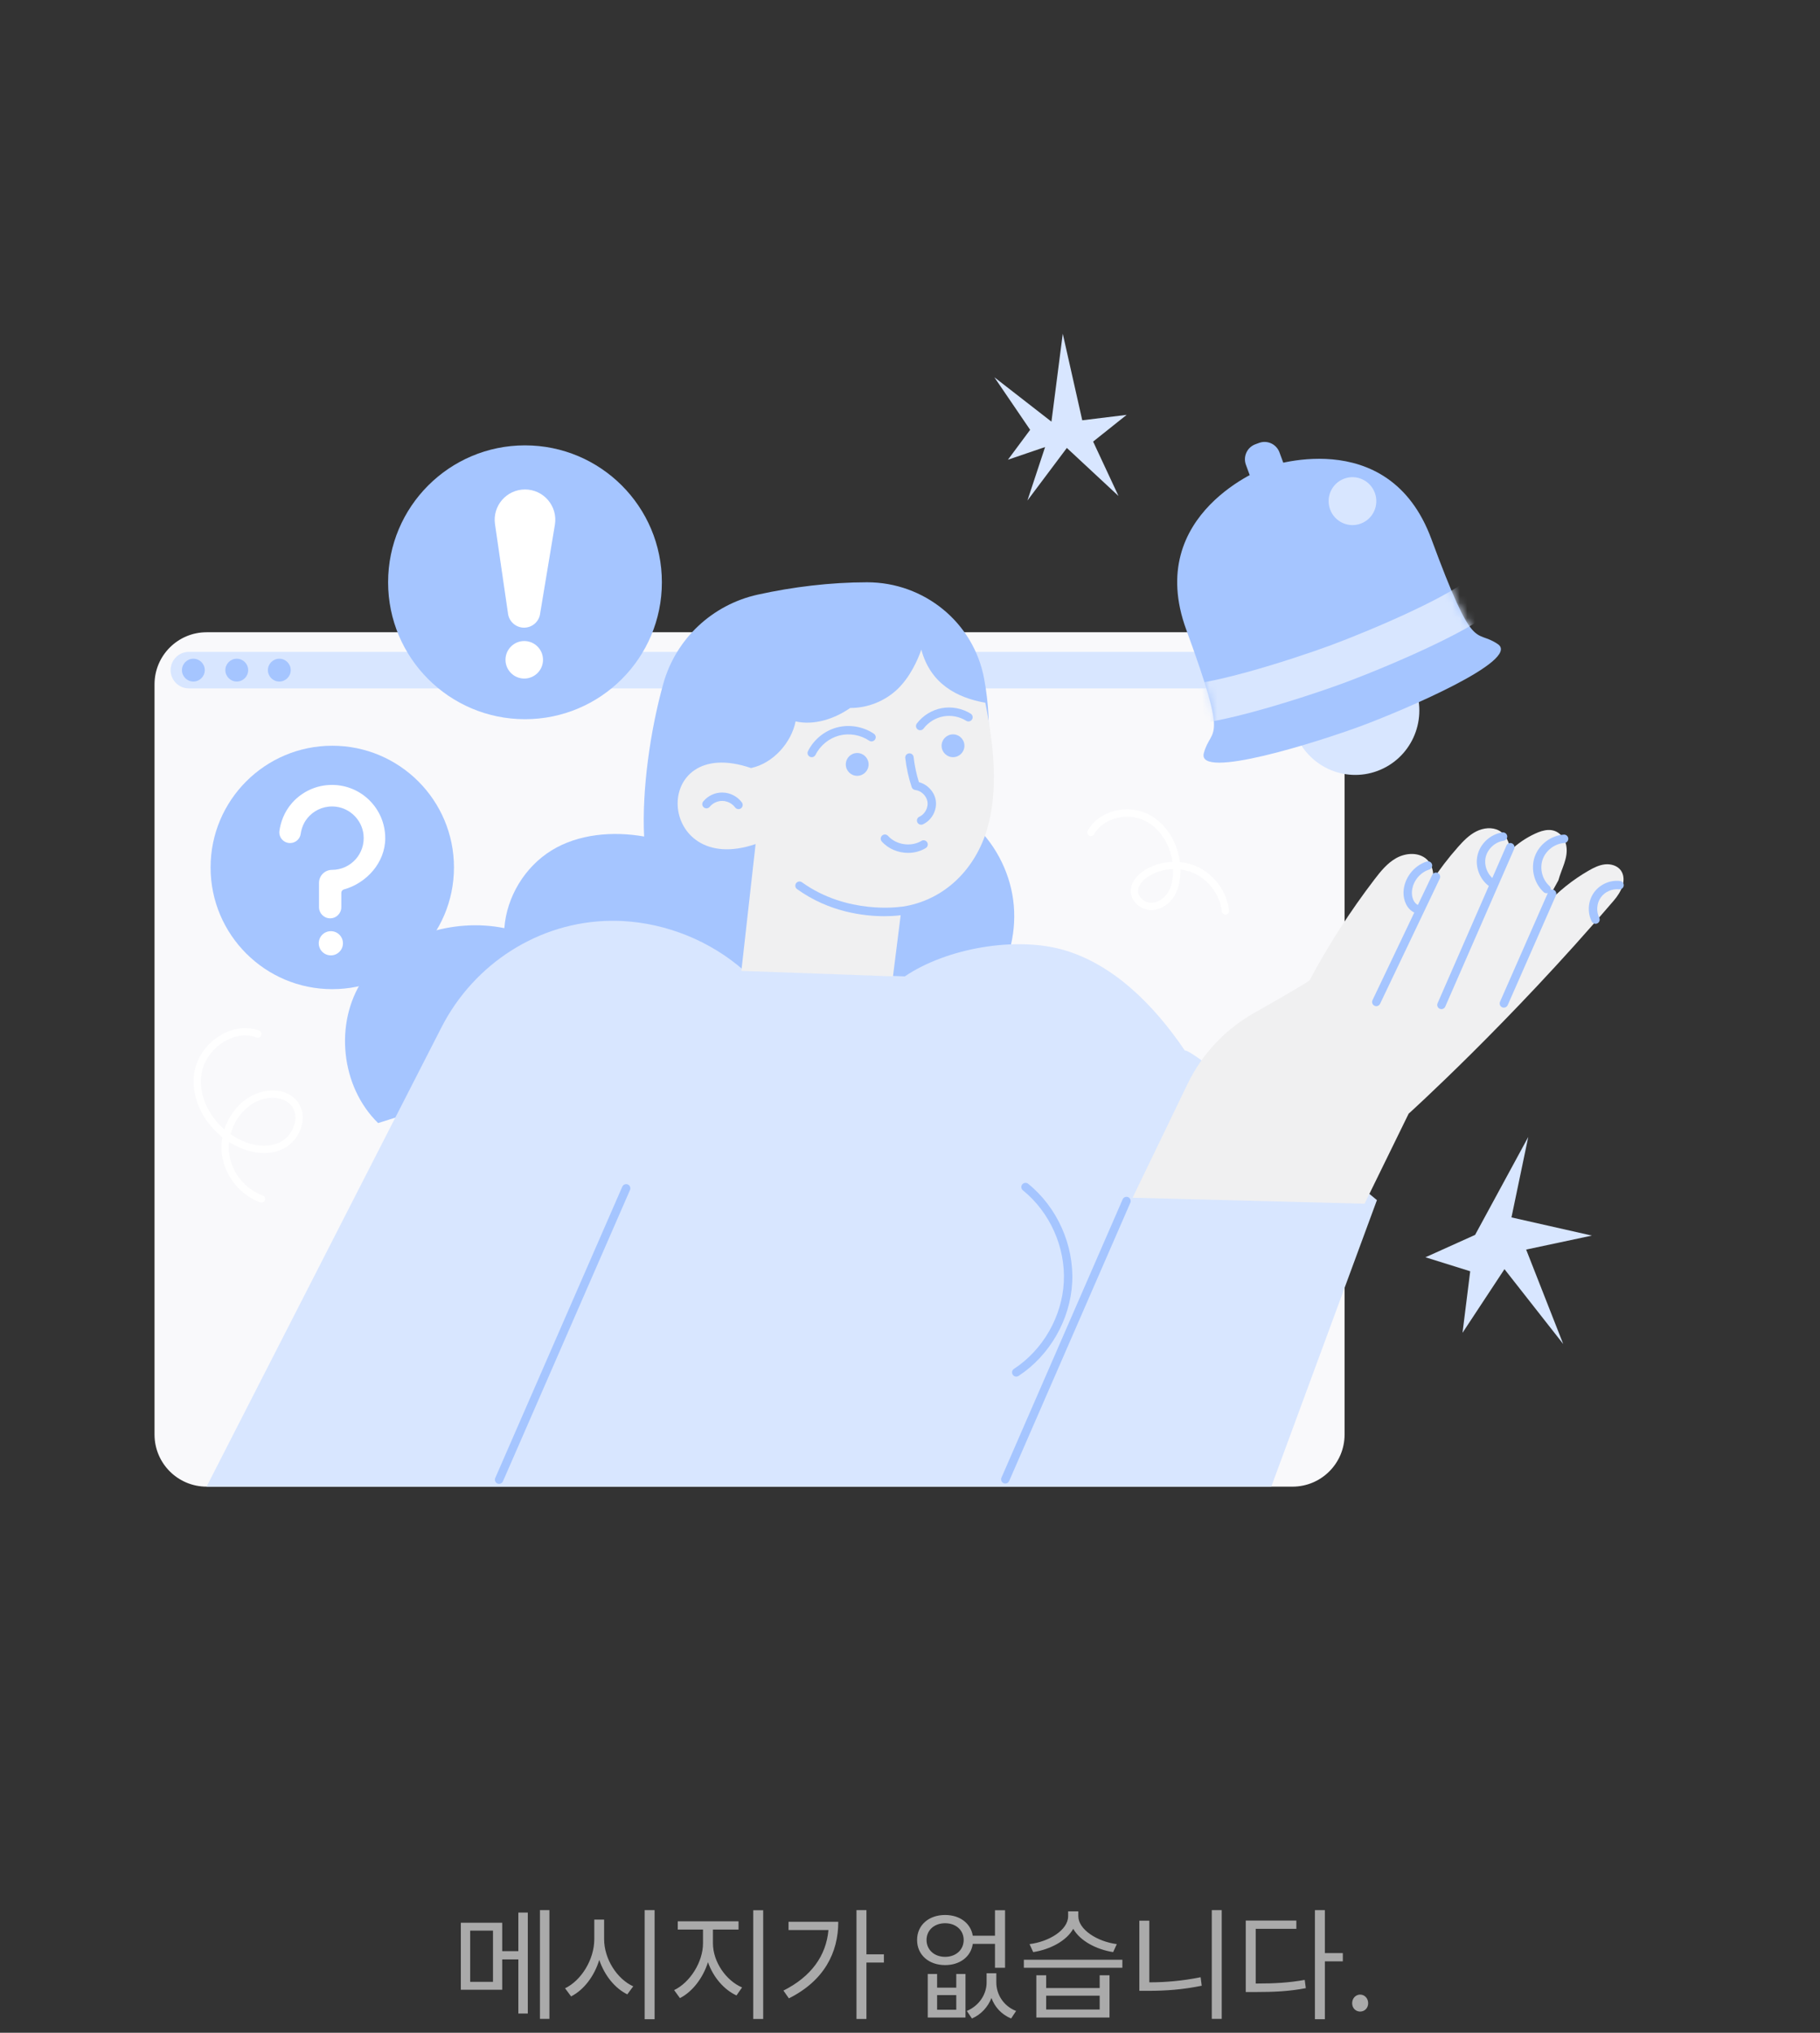 <svg width="240" height="268" viewBox="0 0 240 268" fill="none" xmlns="http://www.w3.org/2000/svg">
    <rect x="0" y="0" width="240" height="268" fill="#333333" stroke="none"/>
    <path d="M65.009 261.288V254.536H62.001V261.288H65.009ZM68.353 257.24V252.152H69.601V265.464H68.353V258.328H66.225V262.328H60.769V253.496H66.225V257.24H68.353ZM71.201 251.832H72.449V266.168H71.201V251.832ZM79.664 253.08V255.656C79.664 258.28 81.376 260.92 83.504 261.88L82.72 262.936C81.088 262.136 79.712 260.44 79.024 258.392C78.368 260.552 76.992 262.344 75.312 263.208L74.512 262.136C76.624 261.128 78.368 258.376 78.368 255.656V253.08H79.664ZM85.008 251.832H86.32V266.216H85.008V251.832ZM94.015 254.392V256.216C94.015 258.648 95.743 261.128 97.855 262.024L97.119 263.08C95.455 262.312 94.047 260.664 93.359 258.696C92.703 260.792 91.295 262.6 89.663 263.432L88.895 262.376C90.959 261.4 92.703 258.696 92.703 256.216V254.392H89.375V253.304H97.391V254.392H94.015ZM99.327 251.848H100.639V266.184H99.327V251.848ZM103.982 253.368H110.542C110.542 257.448 108.67 261.144 104.03 263.464L103.31 262.44C106.974 260.6 108.942 257.848 109.246 254.456H103.982V253.368ZM116.558 257.656V258.744H114.254V266.184H112.942V251.832H114.254V257.656H116.558ZM126.102 264.968V263.032H123.574V264.968H126.102ZM126.102 262.056V260.248H127.318V265.992H122.342V260.248H123.574V262.056H126.102ZM124.63 257.992C126.054 257.992 127.078 257.064 127.078 255.768C127.078 254.472 126.054 253.56 124.63 253.56C123.206 253.56 122.182 254.472 122.182 255.768C122.182 257.064 123.206 257.992 124.63 257.992ZM131.207 256.28H128.278C128.038 257.96 126.598 259.08 124.63 259.08C122.486 259.08 120.934 257.736 120.934 255.768C120.934 253.8 122.486 252.472 124.63 252.472C126.566 252.472 128.006 253.56 128.278 255.208H131.207V251.848H132.535V259.432H131.207V256.28ZM131.382 260.152V261.368C131.382 262.888 132.278 264.456 133.99 265.128L133.335 266.12C132.038 265.576 131.174 264.6 130.742 263.416C130.278 264.584 129.414 265.576 128.167 266.12L127.494 265.128C129.207 264.392 130.102 262.84 130.102 261.368V260.152H131.382ZM147.269 256.312L146.789 257.368C144.565 257.016 142.437 255.896 141.525 254.296C140.629 255.896 138.485 257.016 136.245 257.368L135.765 256.312C138.341 255.992 140.853 254.456 140.853 252.632V251.992H142.197V252.632C142.197 254.408 144.725 255.992 147.269 256.312ZM145.013 264.936V263.112H137.957V264.936H145.013ZM145.013 262.104V260.424H146.309V265.992H136.661V260.424H137.957V262.104H145.013ZM135.013 258.376H148.005V259.432H135.013V258.376ZM151.556 253.224V261.352C153.716 261.352 155.94 261.16 158.324 260.68L158.468 261.8C155.972 262.312 153.716 262.472 151.428 262.472H150.244V253.224H151.556ZM159.796 251.832H161.108V266.168H159.796V251.832ZM165.587 254.296V261.512C168.131 261.512 169.971 261.4 172.051 261.032L172.195 262.12C170.003 262.536 168.115 262.632 165.411 262.632H164.275V253.208H170.947V254.296H165.587ZM177.075 257.496V258.584H174.707V266.216H173.395V251.832H174.707V257.496H177.075ZM179.361 265.208C178.785 265.208 178.305 264.76 178.305 264.104C178.305 263.448 178.785 262.968 179.361 262.968C179.937 262.968 180.417 263.448 180.417 264.104C180.417 264.76 179.937 265.208 179.361 265.208Z"
          fill="#AAAAAA"/>
    <path d="M27.242 83.356H170.442C174.231 83.356 177.307 86.433 177.307 90.222V189.135C177.307 192.924 174.231 196 170.442 196H27.242C23.454 196 20.377 192.924 20.377 189.135V90.222C20.377 86.434 23.454 83.357 27.242 83.357V83.356Z"
          fill="#F9F9FB"/>
    <path d="M172.684 90.757H24.905C23.576 90.757 22.498 89.679 22.498 88.35C22.498 87.021 23.576 85.943 24.905 85.943H172.684C174.012 85.943 175.09 87.021 175.09 88.35C175.09 89.679 174.012 90.757 172.684 90.757Z"
          fill="#D8E6FF"/>
    <path d="M43.817 130.411C52.679 130.411 59.863 123.227 59.863 114.365C59.863 105.502 52.679 98.318 43.817 98.318C34.954 98.318 27.77 105.502 27.77 114.365C27.77 123.227 34.954 130.411 43.817 130.411Z"
          fill="#A5C5FF"/>
    <path d="M50.802 110.504C50.802 113.725 48.328 116.443 45.347 117.265C45.145 117.321 45.008 117.511 45.008 117.721V119.604C45.008 120.416 44.35 121.074 43.538 121.074C42.726 121.074 42.067 120.416 42.067 119.604V116.399C42.067 115.451 42.835 114.684 43.782 114.684C46.249 114.684 48.219 112.542 47.932 110.014C47.718 108.128 46.206 106.594 44.322 106.358C42.956 106.187 41.698 106.675 40.825 107.548C40.046 108.326 39.753 109.225 39.654 109.933C39.557 110.631 38.957 111.148 38.252 111.148C37.388 111.148 36.722 110.383 36.848 109.528C37.003 108.474 37.429 107.084 38.524 105.848C39.811 104.397 41.689 103.484 43.781 103.484C47.656 103.484 50.8 106.625 50.8 110.503L50.802 110.504Z"
          fill="white"/>
    <path d="M43.628 125.957C44.509 125.957 45.224 125.243 45.224 124.362C45.224 123.481 44.509 122.767 43.628 122.767C42.747 122.767 42.033 123.481 42.033 124.362C42.033 125.243 42.747 125.957 43.628 125.957Z"
          fill="white"/>
    <path d="M49.86 148.065C44.934 143.259 44.05 134.862 47.866 129.134C51.682 123.406 59.772 120.989 66.506 122.369C66.814 118.236 69.195 114.309 72.718 112.127C76.242 109.945 80.817 109.56 84.938 110.287C84.636 104.216 85.727 96.36 87.469 90.135C89.127 84.215 93.93 79.719 99.934 78.394C104.532 77.379 109.485 76.774 114.324 76.768C121.871 76.758 128.401 82.069 129.777 89.489C130.99 96.03 130.428 102.752 128.064 108.367C131.073 110.977 133.084 114.711 133.608 118.66C134.132 122.608 133.165 126.737 130.942 130.042L77.328 139.388L49.861 148.065L49.86 148.065Z"
          fill="#A5C5FF"/>
    <path d="M98.095 127.942C93.683 124.07 87.945 121.737 82.083 121.429C81.595 121.403 81.087 121.393 80.564 121.399C71.099 121.496 62.523 127.023 58.212 135.451L27.241 196H167.642L181.573 158.223C181.573 158.223 156.853 137.765 156.254 138.521C152.071 132.334 146.707 127.125 140.324 125.263C133.94 123.401 124.826 125.003 119.316 128.726L98.095 127.942Z"
          fill="#D8E6FF"/>
    <path d="M118.91 119.55L117.754 128.727L97.764 128.004L99.641 111.28C86.487 115.784 85.597 96.662 99.038 101.26C101.999 100.627 104.367 97.863 104.913 95.109C107.318 95.66 109.99 94.811 112.117 93.339C114.412 93.352 116.7 92.439 118.356 90.851C120.012 89.262 121.019 87.015 121.493 85.648C122.696 90.133 126.158 91.985 129.93 92.65C131.061 98.283 131.672 104.223 130.166 109.317C128.66 114.41 124.712 118.686 118.91 119.551V119.55Z"
          fill="#F0F0F1"/>
    <path d="M149.353 157.91L156.606 142.896C158.504 138.967 161.557 135.712 165.356 133.564C168.84 131.594 172.615 129.423 172.709 129.212C175.19 124.569 178.049 120.127 181.247 115.945C182.064 114.876 182.934 113.798 184.107 113.14C185.28 112.482 186.836 112.332 187.927 113.117C189.019 113.903 189.27 115.763 188.723 116.315C189.792 114.675 190.982 113.116 192.281 111.653C192.977 110.869 193.723 110.098 194.657 109.623C195.591 109.148 196.755 109.01 197.678 109.506C198.601 110.003 199.135 111.238 199.136 112.166C200.104 111.229 201.232 110.458 202.456 109.897C203.536 109.402 204.827 109.066 205.84 110.095C206.242 110.503 206.485 111.05 206.562 111.618C206.778 113.171 205.957 114.427 205.492 116.083C204.835 117.264 204.177 118.447 203.87 119.28C205.495 117.512 207.392 115.993 209.472 114.795C210.149 114.405 210.867 114.042 211.643 113.958C212.42 113.875 213.275 114.121 213.736 114.753C214.168 115.345 214.175 116.165 213.938 116.858C213.702 117.551 213.284 118.174 212.809 118.731C199.085 134.799 185.754 146.831 185.754 146.831L179.943 158.7L149.353 157.911L149.353 157.91Z"
          fill="#F0F0F1"/>
    <path d="M69.229 94.82C79.199 94.82 87.281 86.738 87.281 76.768C87.281 66.799 79.199 58.717 69.229 58.717C59.26 58.717 51.178 66.799 51.178 76.768C51.178 86.738 59.26 94.82 69.229 94.82Z"
          fill="#A5C5FF"/>
    <path d="M66.98 80.815L65.274 69.106C64.923 66.695 66.792 64.532 69.229 64.532C71.699 64.532 73.578 66.749 73.172 69.185L71.238 80.822C71.13 81.917 70.209 82.752 69.109 82.752C68.005 82.752 67.083 81.912 66.979 80.814L66.98 80.815Z"
          fill="white"/>
    <path d="M69.132 89.461C70.499 89.461 71.606 88.353 71.606 86.987C71.606 85.621 70.499 84.514 69.132 84.514C67.766 84.514 66.659 85.621 66.659 86.987C66.659 88.353 67.766 89.461 69.132 89.461Z"
          fill="white"/>
    <path d="M138.652 55.591L140.145 44L142.715 55.412L148.57 54.695L144.148 58.22L147.494 65.391L140.683 59.057L135.484 65.988L137.815 58.938L132.915 60.61L135.843 56.667L131.123 49.736L138.652 55.591Z"
          fill="#D8E6FF"/>
    <path d="M187.971 165.76L194.519 162.809L201.528 149.898L199.314 160.504L209.919 162.901L201.251 164.745L206.138 177.194L198.392 167.327L192.859 175.719L193.873 167.604L187.971 165.76Z"
          fill="#D8E6FF"/>
    <path d="M161.597 120.579C161.355 120.579 161.148 120.399 161.119 120.154C160.872 118.042 159.472 116.088 157.552 115.175C156.957 114.891 156.315 114.71 155.659 114.629C155.662 114.755 155.661 114.88 155.659 115.006C155.629 116.325 155.326 117.428 154.759 118.284C154.03 119.383 152.848 120.031 151.688 119.984C150.336 119.926 149.157 118.814 149.113 117.553C149.077 116.519 149.737 115.492 150.925 114.737C152.021 114.041 153.313 113.665 154.614 113.624C154.278 111.307 152.965 109.251 151.112 108.269C148.737 107.012 145.479 107.828 144.277 109.981C144.147 110.213 143.853 110.296 143.622 110.167C143.389 110.038 143.307 109.745 143.436 109.512C144.904 106.883 148.7 105.904 151.562 107.419C153.729 108.565 155.248 110.972 155.59 113.655C156.413 113.734 157.222 113.95 157.967 114.305C160.179 115.357 161.792 117.609 162.076 120.042C162.107 120.306 161.918 120.545 161.654 120.576C161.635 120.578 161.616 120.579 161.598 120.579H161.597ZM154.694 114.582C153.547 114.61 152.405 114.936 151.438 115.551C150.56 116.109 150.049 116.846 150.072 117.521C150.098 118.284 150.871 118.985 151.727 119.022C152.555 119.054 153.419 118.558 153.954 117.752C154.42 117.049 154.669 116.118 154.695 114.983C154.698 114.849 154.698 114.715 154.695 114.581L154.694 114.582Z"
          fill="white"/>
    <path d="M34.493 158.551C34.439 158.551 34.384 158.541 34.331 158.522C31.624 157.552 29.583 154.98 29.252 152.123C29.167 151.392 29.196 150.653 29.326 149.932C26.602 147.777 25.114 144.423 25.634 141.351C25.971 139.364 27.284 137.532 29.147 136.451C30.792 135.496 32.576 135.292 34.169 135.876C34.419 135.968 34.547 136.245 34.456 136.494C34.364 136.744 34.088 136.872 33.838 136.781C32.518 136.297 31.023 136.476 29.63 137.284C28.036 138.21 26.869 139.83 26.583 141.512C26.142 144.116 27.345 146.96 29.585 148.9C30.132 147.212 31.239 145.703 32.734 144.734C34.74 143.435 37.812 143.287 39.279 145.309C39.898 146.161 40.078 147.256 39.786 148.394C39.442 149.738 38.482 150.925 37.281 151.491C35.375 152.39 32.861 152.12 30.555 150.773C30.437 150.703 30.32 150.632 30.205 150.559C30.151 151.04 30.15 151.529 30.207 152.013C30.496 154.515 32.284 156.767 34.654 157.617C34.904 157.706 35.034 157.983 34.945 158.233C34.874 158.43 34.689 158.553 34.491 158.553L34.493 158.551ZM30.399 149.531C30.607 149.674 30.821 149.811 31.041 149.94C33.075 151.127 35.254 151.381 36.872 150.619C37.82 150.172 38.58 149.227 38.855 148.153C39.074 147.299 38.949 146.489 38.501 145.873C37.401 144.357 34.903 144.477 33.258 145.541C31.848 146.454 30.833 147.915 30.399 149.531Z"
          fill="white"/>
    <path d="M121.341 96.278C121.225 96.278 121.108 96.241 121.007 96.165C120.764 95.98 120.716 95.633 120.9 95.389C121.698 94.337 122.9 93.597 124.2 93.36C125.498 93.123 126.884 93.39 128.004 94.092C128.262 94.255 128.341 94.597 128.177 94.856C128.015 95.115 127.673 95.192 127.414 95.031C126.527 94.474 125.427 94.261 124.399 94.45C123.369 94.638 122.416 95.225 121.783 96.059C121.674 96.202 121.509 96.278 121.341 96.278V96.278Z"
          fill="#A5C5FF"/>
    <path d="M107.043 99.831C106.961 99.831 106.877 99.812 106.798 99.773C106.524 99.638 106.411 99.306 106.548 99.032C107.3 97.51 108.729 96.342 110.37 95.909C112.012 95.476 113.831 95.785 115.237 96.736C115.491 96.907 115.557 97.251 115.385 97.505C115.214 97.757 114.869 97.824 114.617 97.653C113.472 96.879 111.99 96.626 110.654 96.979C109.317 97.332 108.153 98.283 107.54 99.523C107.443 99.718 107.248 99.831 107.043 99.831Z"
          fill="#A5C5FF"/>
    <path d="M97.384 106.676C97.215 106.676 97.047 106.599 96.939 106.452C96.557 105.94 95.922 105.611 95.283 105.595C94.628 105.577 93.994 105.877 93.588 106.371C93.395 106.606 93.044 106.641 92.809 106.447C92.572 106.252 92.538 105.904 92.733 105.667C93.36 104.905 94.305 104.459 95.31 104.489C96.297 104.513 97.238 105 97.828 105.792C98.01 106.037 97.959 106.385 97.714 106.567C97.615 106.641 97.499 106.677 97.385 106.677L97.384 106.676Z"
          fill="#A5C5FF"/>
    <path d="M116.624 120.792C113.94 120.792 109.339 120.265 105.106 117.22C104.858 117.042 104.8 116.696 104.979 116.447C105.157 116.2 105.503 116.142 105.752 116.321C111.718 120.609 118.684 119.561 118.754 119.55C119.059 119.501 119.339 119.708 119.388 120.009C119.437 120.311 119.231 120.594 118.93 120.643C118.829 120.659 117.966 120.791 116.625 120.791L116.624 120.792Z"
          fill="#A5C5FF"/>
    <path d="M121.467 108.733C121.256 108.733 121.055 108.612 120.962 108.407C120.836 108.128 120.96 107.8 121.239 107.675C121.959 107.35 122.427 106.484 122.305 105.704C122.183 104.923 121.472 104.242 120.688 104.153C120.474 104.129 120.294 103.983 120.225 103.78C119.816 102.558 119.53 101.265 119.378 99.937C119.343 99.634 119.561 99.359 119.865 99.324C120.172 99.292 120.443 99.507 120.478 99.81C120.609 100.95 120.844 102.063 121.175 103.12C122.294 103.405 123.22 104.386 123.399 105.533C123.598 106.801 122.866 108.156 121.695 108.684C121.62 108.718 121.544 108.733 121.467 108.733Z"
          fill="#A5C5FF"/>
    <path d="M119.745 112.444C118.45 112.444 117.152 111.922 116.278 110.941C116.075 110.713 116.095 110.362 116.323 110.16C116.551 109.957 116.902 109.976 117.105 110.205C118.167 111.396 120.142 111.691 121.505 110.863C121.765 110.704 122.106 110.787 122.265 111.049C122.424 111.31 122.341 111.651 122.079 111.809C121.373 112.238 120.56 112.445 119.745 112.445V112.444Z"
          fill="#A5C5FF"/>
    <path d="M181.489 132.655C181.409 132.655 181.328 132.638 181.251 132.6C180.975 132.469 180.859 132.138 180.99 131.862L188.861 115.357C188.992 115.081 189.322 114.965 189.599 115.096C189.875 115.228 189.991 115.558 189.86 115.834L181.989 132.339C181.894 132.538 181.696 132.655 181.489 132.655Z"
          fill="#A5C5FF"/>
    <path d="M190.077 133.044C190.003 133.044 189.928 133.029 189.856 132.998C189.576 132.876 189.448 132.549 189.57 132.27L198.657 111.477C198.779 111.197 199.106 111.069 199.386 111.192C199.665 111.314 199.793 111.641 199.671 111.92L190.584 132.713C190.493 132.921 190.29 133.045 190.076 133.045L190.077 133.044Z"
          fill="#A5C5FF"/>
    <path d="M198.312 132.848C198.238 132.848 198.162 132.833 198.089 132.801C197.809 132.678 197.682 132.351 197.805 132.072L204.164 117.607C204.288 117.328 204.612 117.2 204.893 117.324C205.173 117.447 205.301 117.773 205.178 118.053L198.819 132.518C198.728 132.725 198.525 132.848 198.312 132.848Z"
          fill="#A5C5FF"/>
    <path d="M186.796 120.388C186.725 120.388 186.653 120.374 186.582 120.346C185.496 119.893 185.044 118.642 185.079 117.604C185.139 115.808 186.428 114.117 188.145 113.585C188.437 113.494 188.747 113.658 188.838 113.949C188.928 114.241 188.765 114.551 188.473 114.642C187.193 115.039 186.23 116.301 186.186 117.641C186.165 118.277 186.413 119.075 187.009 119.323C187.291 119.441 187.425 119.765 187.306 120.047C187.218 120.259 187.012 120.388 186.796 120.388Z"
          fill="#A5C5FF"/>
    <path d="M196.792 117.014C196.685 117.014 196.578 116.984 196.485 116.92C195.157 116.032 194.479 114.325 194.835 112.769C195.191 111.213 196.544 109.971 198.125 109.749C198.424 109.706 198.707 109.918 198.749 110.22C198.792 110.522 198.58 110.802 198.278 110.845C197.16 111.002 196.165 111.915 195.914 113.016C195.662 114.117 196.161 115.371 197.099 116C197.353 116.169 197.421 116.513 197.252 116.768C197.145 116.927 196.969 117.014 196.791 117.014H196.792Z"
          fill="#A5C5FF"/>
    <path d="M203.943 117.766C203.811 117.766 203.678 117.719 203.572 117.623C202.309 116.48 201.819 114.56 202.38 112.951C202.941 111.344 204.519 110.144 206.219 110.036C206.518 110.014 206.787 110.248 206.806 110.552C206.826 110.857 206.594 111.12 206.29 111.14C205.021 111.222 203.844 112.116 203.426 113.316C203.007 114.516 203.372 115.948 204.314 116.801C204.542 117.006 204.558 117.356 204.354 117.583C204.245 117.704 204.095 117.765 203.943 117.765V117.766Z"
          fill="#A5C5FF"/>
    <path d="M210.395 121.794C210.192 121.794 209.998 121.682 209.9 121.489C209.297 120.29 209.404 118.806 210.171 117.706C210.939 116.606 212.293 115.995 213.629 116.148C213.932 116.182 214.15 116.457 214.116 116.761C214.081 117.065 213.808 117.281 213.502 117.247C212.587 117.142 211.609 117.58 211.08 118.339C210.55 119.099 210.474 120.164 210.89 120.991C211.028 121.264 210.917 121.597 210.645 121.735C210.565 121.775 210.48 121.794 210.396 121.794H210.395Z"
          fill="#A5C5FF"/>
    <path d="M132.567 195.593C132.493 195.593 132.419 195.578 132.346 195.547C132.066 195.425 131.938 195.098 132.06 194.819L148.041 158.123C148.163 157.844 148.49 157.715 148.77 157.837C149.049 157.959 149.178 158.286 149.056 158.566L133.075 195.261C132.984 195.469 132.781 195.593 132.567 195.593Z"
          fill="#A5C5FF"/>
    <path d="M65.814 195.634C65.74 195.634 65.666 195.619 65.594 195.588C65.314 195.466 65.185 195.139 65.307 194.86L82.062 156.448C82.184 156.169 82.511 156.04 82.791 156.162C83.071 156.284 83.199 156.611 83.077 156.891L66.322 195.302C66.231 195.51 66.028 195.634 65.814 195.634Z"
          fill="#A5C5FF"/>
    <path d="M134.012 181.493C133.831 181.493 133.655 181.405 133.548 181.242C133.381 180.987 133.452 180.643 133.707 180.476C137.535 177.969 140.055 173.572 140.283 169.002C140.512 164.432 138.444 159.807 134.885 156.93C134.647 156.738 134.61 156.39 134.802 156.152C134.994 155.914 135.343 155.877 135.581 156.069C139.409 159.164 141.635 164.141 141.39 169.058C141.143 173.974 138.433 178.705 134.314 181.402C134.22 181.463 134.116 181.492 134.012 181.492V181.493Z"
          fill="#A5C5FF"/>
    <path d="M113.037 102.286C113.867 102.286 114.541 101.612 114.541 100.781C114.541 99.951 113.867 99.277 113.037 99.277C112.206 99.277 111.532 99.951 111.532 100.781C111.532 101.612 112.206 102.286 113.037 102.286Z"
          fill="#A5C5FF"/>
    <path d="M125.673 99.827C126.504 99.827 127.177 99.153 127.177 98.323C127.177 97.492 126.504 96.818 125.673 96.818C124.842 96.818 124.168 97.492 124.168 98.323C124.168 99.153 124.842 99.827 125.673 99.827Z"
          fill="#A5C5FF"/>
    <path d="M25.498 89.854C26.329 89.854 27.003 89.181 27.003 88.35C27.003 87.519 26.329 86.846 25.498 86.846C24.668 86.846 23.994 87.519 23.994 88.35C23.994 89.181 24.668 89.854 25.498 89.854Z"
          fill="#A5C5FF"/>
    <path d="M31.222 89.854C32.052 89.854 32.726 89.181 32.726 88.35C32.726 87.519 32.052 86.846 31.222 86.846C30.391 86.846 29.717 87.519 29.717 88.35C29.717 89.181 30.391 89.854 31.222 89.854Z"
          fill="#A5C5FF"/>
    <path d="M36.833 89.854C37.664 89.854 38.337 89.181 38.337 88.35C38.337 87.519 37.664 86.846 36.833 86.846C36.002 86.846 35.329 87.519 35.329 88.35C35.329 89.181 36.002 89.854 36.833 89.854Z"
          fill="#A5C5FF"/>
    <g clip-path="url(#clip0_658_215615)">
        <path d="M186.638 90.734C188.258 95.136 186.02 100.019 181.641 101.641C177.261 103.263 172.399 101.01 170.78 96.608C169.161 92.207 171.398 87.324 175.778 85.701C180.157 84.079 185.019 86.332 186.638 90.734Z"
              fill="#D8E6FF"/>
        <path d="M197.514 84.919C194.392 82.8 194.444 86.47 188.751 71.058C183.059 55.646 166.922 61.631 166.922 61.631C166.922 61.631 150.781 67.604 156.434 83.031C162.086 98.457 159.749 95.633 158.749 99.281C157.748 102.927 173.943 97.77 179.465 95.724C184.986 93.679 200.635 87.039 197.514 84.919Z"
              fill="#A5C5FF"/>
        <path d="M169.558 61.915C169.959 63.007 169.404 64.218 168.319 64.62L167.827 64.802C166.741 65.204 165.535 64.646 165.134 63.554L164.297 61.281C163.896 60.19 164.451 58.979 165.537 58.576L166.028 58.394C167.114 57.992 168.32 58.551 168.721 59.642L169.558 61.915Z"
              fill="#A5C5FF"/>
        <mask id="mask0_658_215615" style="mask-type:luminance" maskUnits="userSpaceOnUse" x="155" y="60" width="43" height="41">
            <path d="M197.514 84.919C194.392 82.8 194.444 86.47 188.751 71.058C183.059 55.646 166.922 61.631 166.922 61.631C166.922 61.631 150.781 67.604 156.434 83.031C162.086 98.457 159.749 95.633 158.749 99.281C157.748 102.927 173.943 97.77 179.465 95.724C184.986 93.679 200.635 87.039 197.514 84.919Z"
                  fill="white"/>
        </mask>
        <g mask="url(#mask0_658_215615)">
            <path d="M177.357 89.993C174.246 91.145 169.143 92.826 164.753 93.986C156.496 96.165 153.949 95.752 152.517 94.379C151.579 93.481 151.264 92.165 151.675 90.86C152.111 89.473 153.583 88.707 154.963 89.145C155.576 89.34 156.067 89.741 156.387 90.247C157.456 90.199 159.772 89.9 164.428 88.619C168.677 87.45 173.068 85.966 175.539 85.052C178.009 84.136 182.308 82.4 186.293 80.518C190.662 78.456 192.616 77.173 193.46 76.512C193.375 75.919 193.49 75.294 193.829 74.746C194.593 73.512 196.209 73.135 197.438 73.904C198.595 74.629 199.208 75.834 199.077 77.128C198.876 79.106 197.208 81.08 189.521 84.808C185.434 86.789 180.466 88.839 177.356 89.991L177.357 89.993Z"
                  fill="#D8E6FF"/>
        </g>
        <path d="M181.297 64.978C181.9 66.615 181.067 68.432 179.438 69.034C177.809 69.638 176 68.8 175.398 67.163C174.795 65.525 175.628 63.709 177.257 63.106C178.886 62.502 180.695 63.34 181.297 64.978Z"
              fill="#D8E6FF"/>
    </g>
    <defs>
        <clipPath id="clip0_658_215615">
            <rect width="49" height="45" fill="white" transform="translate(148.034 60.286) rotate(-6.2)"/>
        </clipPath>
    </defs>
</svg>
